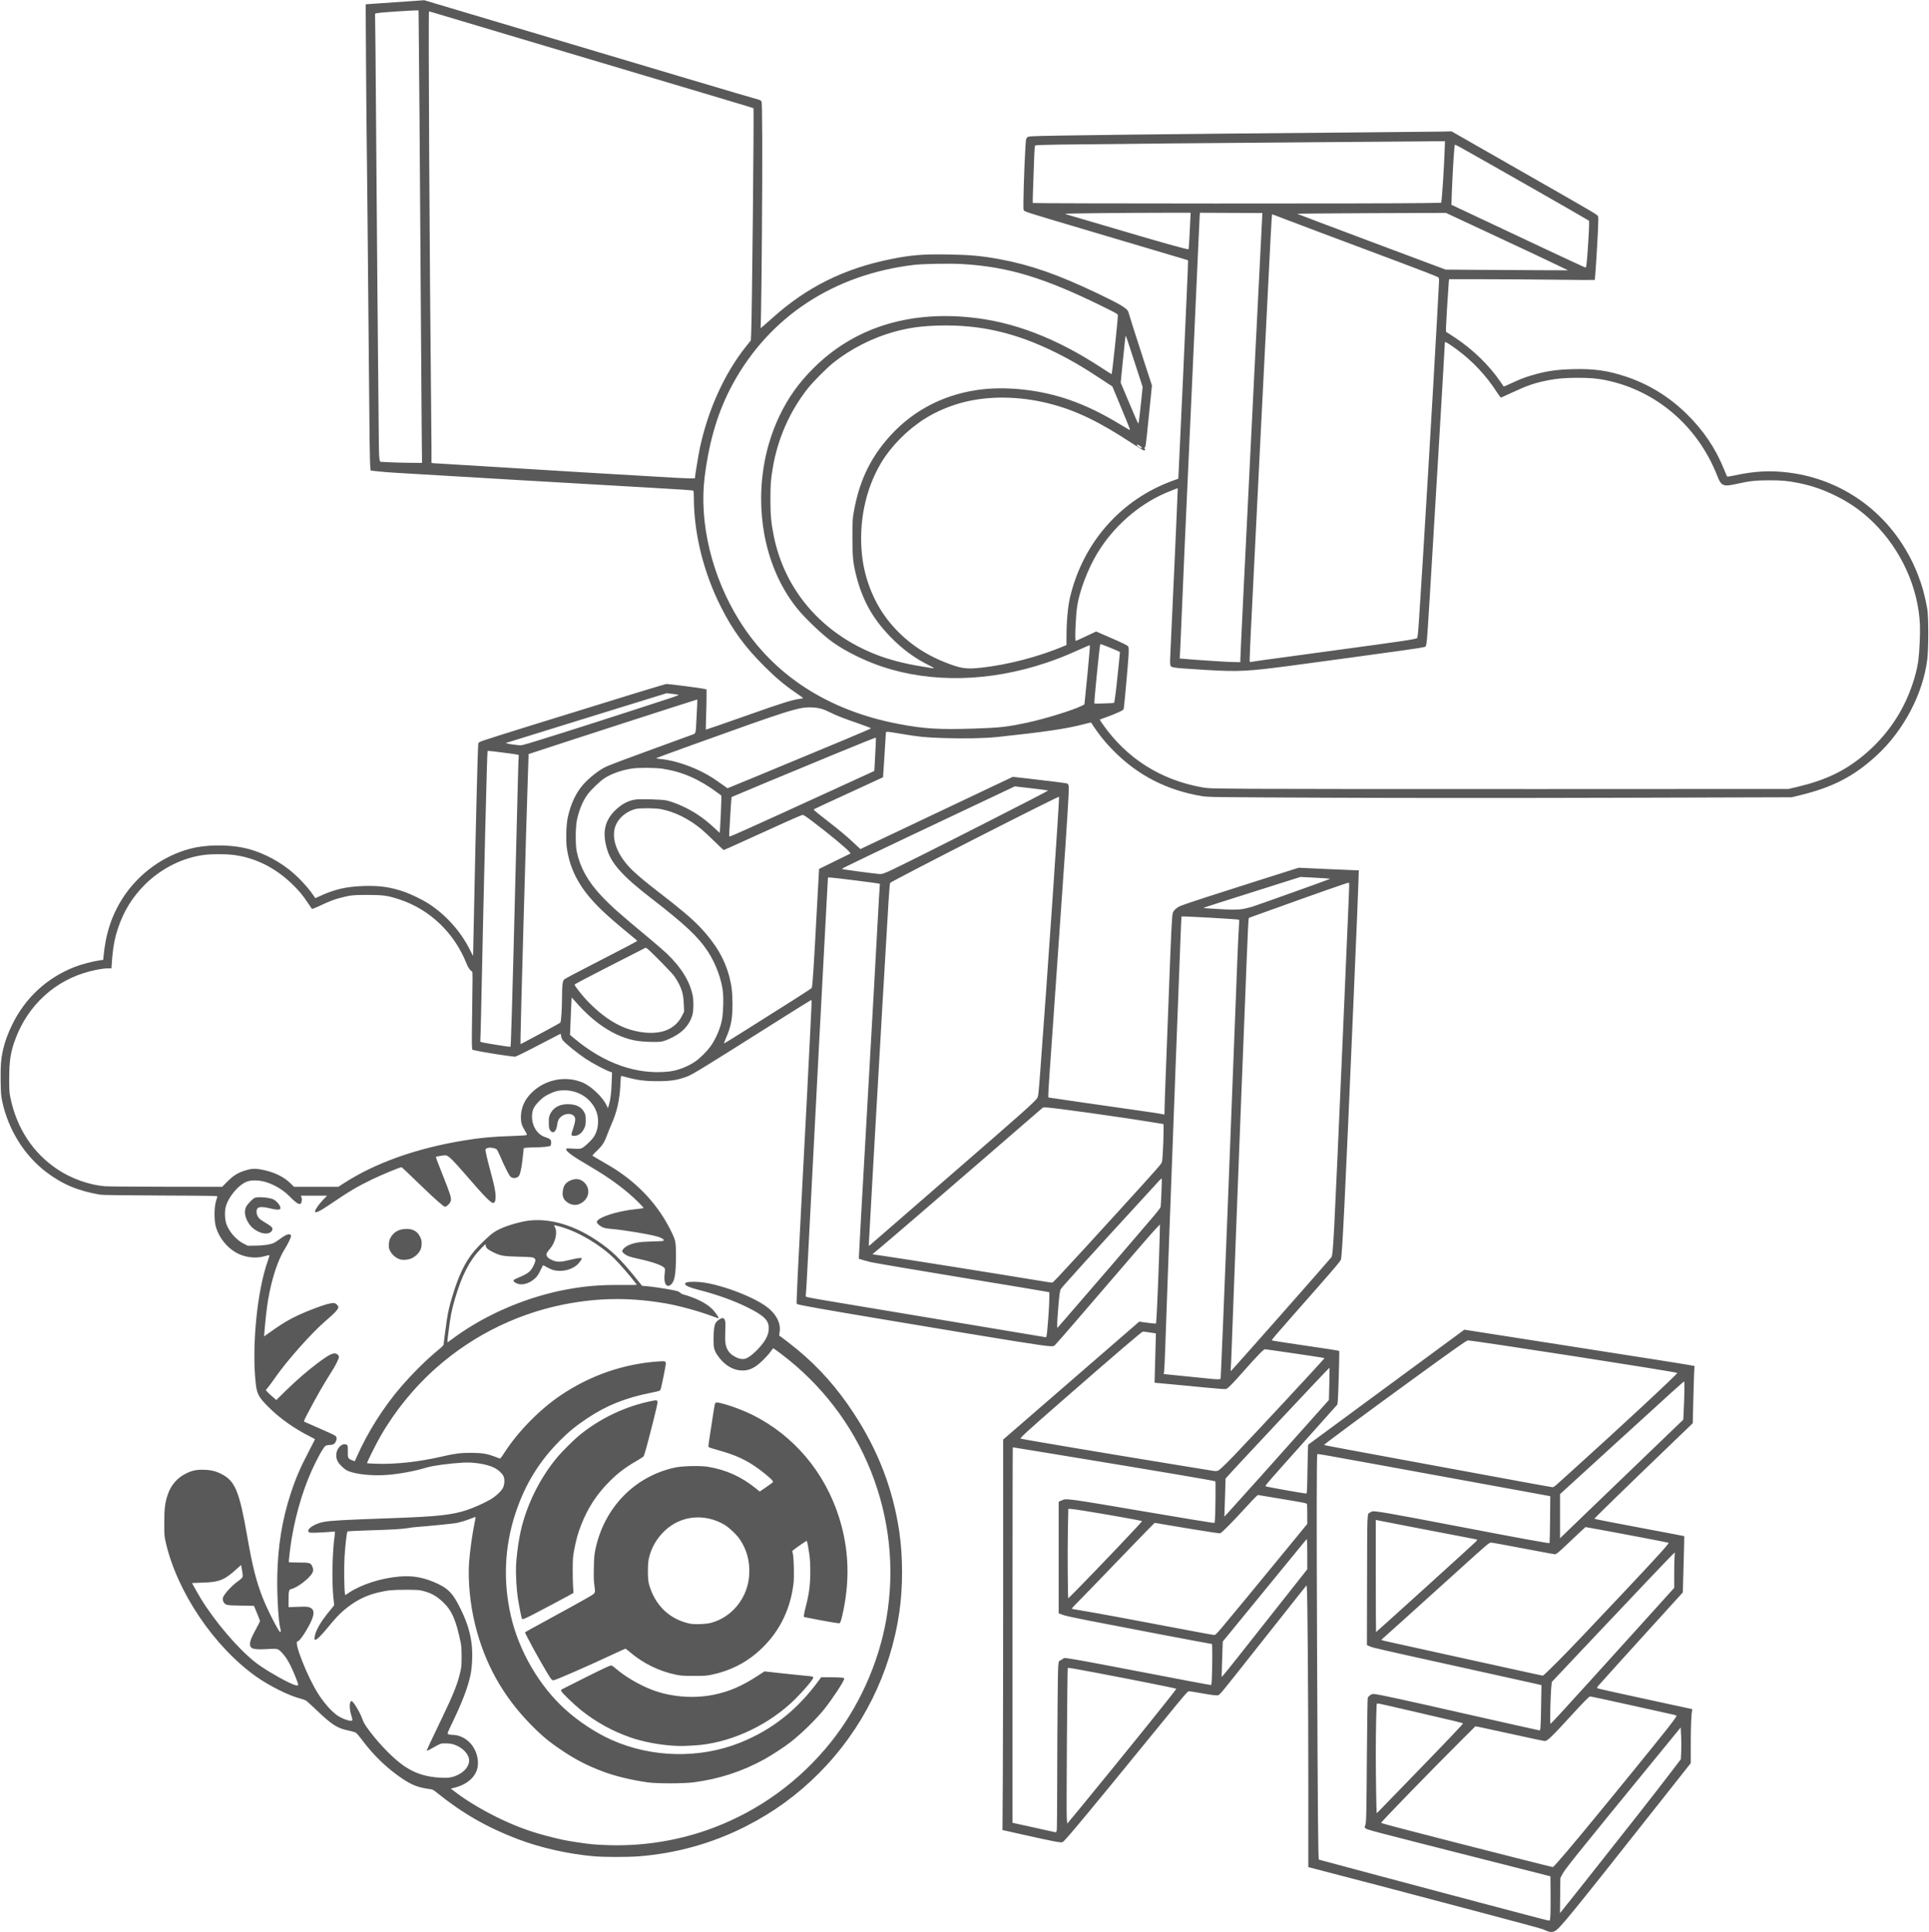 <?xml version="1.0" encoding="UTF-8" standalone="no"?>
<!-- Created with Inkscape (http://www.inkscape.org/) -->

<svg
   xmlns:dc="http://purl.org/dc/elements/1.1/"
   xmlns:cc="http://creativecommons.org/ns#"
   xmlns:rdf="http://www.w3.org/1999/02/22-rdf-syntax-ns#"
   xmlns:svg="http://www.w3.org/2000/svg"
   xmlns="http://www.w3.org/2000/svg"
   xmlns:sodipodi="http://sodipodi.sourceforge.net/DTD/sodipodi-0.dtd"
   xmlns:inkscape="http://www.inkscape.org/namespaces/inkscape"
   version="1.1"
   id="svg976"
   width="1189.44"
   height="1191.36"
   viewBox="0 0 1189.44 1191.36"
   sodipodi:docname="ict.svg"
   inkscape:version="0.92.4 (5da689c313, 2019-01-14)">
  <defs
     id="defs980" />
  <sodipodi:namedview
     pagecolor="#ffffff"
     bordercolor="#666666"
     borderopacity="1"
     objecttolerance="10"
     gridtolerance="10"
     guidetolerance="10"
     inkscape:pageopacity="0"
     inkscape:pageshadow="2"
     inkscape:window-width="1920"
     inkscape:window-height="1016"
     id="namedview978"
     showgrid="false"
     inkscape:zoom="0.39618588"
     inkscape:cx="197.26294"
     inkscape:cy="600.13526"
     inkscape:window-x="0"
     inkscape:window-y="27"
     inkscape:window-maximized="1"
     inkscape:current-layer="svg976" />
  <path
     style="fill:#595959;stroke-width:0.32;fill-opacity:1"
     d="m 952.96,1190.343 c -2.268,-1.057 -2.292,-1.064 -35.36,-9.859 -42.414,-11.281 -89.922,-23.774 -109.68,-28.841 l -1.2,-0.308 0.005,-51.268 c 0.005,-51.042 -0.495,-117.6 -0.908,-120.775 l -0.217,-1.667 -4.791,5.987 c -2.635,3.293 -13.491,17.003 -24.123,30.467 -23.602,29.887 -24.495,30.98 -25.529,31.239 -1.145,0.287 -3.832,-0.036 -10.966,-1.321 -3.415,-0.615 -6.599,-1.118 -7.076,-1.118 -0.758,0 -2.636,2.167 -14.905,17.2 -33.223,40.705 -38.831,47.549 -47.771,58.301 -11.296,13.585 -14.274,17.005 -15.286,17.552 -0.9,0.487 -5.44,-0.378 -25.063,-4.776 l -11.949,-2.678 0.21,-32.8 c 0.115,-18.04 0.21,-72.217 0.21,-120.393 l 1.6e-4,-87.593 41.949,-36.36 41.949,-36.36 3.571,0.497 c 1.964,0.273 4.291,0.54 5.171,0.592 l 1.6,0.096 0.216,-2.24 c 0.372,-3.862 1.74,-37.958 2.036,-50.72 l 0.189,-8.16 -2.415,2.498 c -2.234,2.311 -10.33,11.674 -47.644,55.102 -7.712,8.976 -14.377,16.603 -14.81,16.948 -0.609,0.486 -1.204,0.612 -2.62,0.555 -4.524,-0.181 -23.489,-3.215 -96.552,-15.446 -47.339,-7.925 -59.308,-10.06 -59.939,-10.691 -0.274,-0.274 0.738,-21.797 3.305,-70.247 2.703,-51.017 4.018,-76.5 4.938,-95.68 0.35,-7.304 0.729,-15.116 0.842,-17.36 0.138,-2.746 0.097,-4.08 -0.128,-4.08 -0.183,0 -10.387,6.357 -22.676,14.127 -42.873,27.109 -50.492,31.789 -53.761,33.024 -6.026,2.277 -10.239,2.933 -18.661,2.907 -8.38,-0.026 -12.756,-0.672 -21.632,-3.197 -0.655,-0.186 -0.678,-0.067 -0.898,4.554 -0.49,10.314 -2.05,17.305 -5.7,25.545 -0.702,1.584 -1.838,4.386 -2.524,6.227 -1.929,5.171 -2.973,6.691 -7.584,11.03 -0.922,0.867 -1.564,1.688 -1.428,1.823 0.136,0.135 2.839,1.734 6.007,3.553 6.731,3.864 9.44,5.59 13.6,8.663 12.863,9.503 22.833,21.527 29.404,35.459 2.316,4.911 2.439,5.655 2.421,14.687 -0.021,10.7 -0.833,15.227 -3.067,17.107 -2.81,2.364 -4.688,-0.939 -3.866,-6.799 0.202,-1.438 0.224,-2.699 0.054,-3.145 -0.629,-1.654 -7.125,-4.022 -16.561,-6.036 -2.164,-0.462 -4.704,-1.134 -5.644,-1.494 -2.058,-0.788 -4.021,-2.332 -4.021,-3.165 0,-1.015 1.797,-2.725 3.814,-3.63 3.547,-1.592 6.921,-2.153 13.946,-2.317 3.52,-0.083 6.724,-0.218 7.12,-0.301 1.826,-0.384 0.073,-1.816 -3.45,-2.818 -5.11,-1.454 -20.992,-4.068 -28.386,-4.673 -2.427,-0.199 -4.091,-0.513 -5.12,-0.967 -1.729,-0.764 -3.605,-2.431 -3.605,-3.204 0,-2.782 12.655,-6.923 24.564,-8.038 2.33,-0.218 4.236,-0.519 4.236,-0.669 0,-0.546 -5.699,-6.175 -9.377,-9.26 -7.018,-5.889 -14.587,-11.123 -24.223,-16.751 -10.014,-5.849 -14.08,-8.781 -14.08,-10.152 0,-0.644 0.099,-0.654 4.3,-0.436 4.031,0.209 4.387,0.179 5.68,-0.477 0.759,-0.385 2.636,-1.953 4.171,-3.484 2.179,-2.174 3.04,-3.309 3.927,-5.177 1.839,-3.873 2.115,-9.216 0.685,-13.27 -2.878,-8.157 -10.795,-13.562 -19.867,-13.562 -3.699,0 -5.96,0.572 -9.776,2.472 -2.432,1.211 -3.558,2.027 -5.63,4.081 -3.281,3.253 -4.343,5.303 -4.538,8.763 -0.372,6.592 3.253,12.287 8.768,13.772 0.724,0.195 1.695,0.652 2.158,1.017 0.7,0.551 0.842,0.92 0.842,2.2 0,0.948 -0.177,1.684 -0.461,1.92 -0.564,0.468 -5.346,0.956 -9.492,0.967 -1.69,0.005 -3.943,0.1 -5.007,0.211 l -1.934,0.202 -0.208,2.118 c -0.798,8.14 -1.636,12.937 -2.58,14.761 -0.924,1.786 -3.953,2.185 -5.446,0.716 -0.942,-0.927 -3.886,-6.796 -6.379,-12.72 -0.815,-1.936 -1.768,-3.763 -2.118,-4.059 -0.985,-0.835 -3.845,-1.324 -5.361,-0.915 -0.698,0.188 -1.347,0.545 -1.442,0.793 -0.258,0.672 0.75,5.231 2.94,13.302 2.488,9.169 3.247,12.9 3.247,15.964 0,2.64 -0.506,3.876 -1.586,3.876 -1.423,0 -5.572,-4.264 -16.658,-17.12 -7.691,-8.919 -10.668,-11.872 -12.273,-12.173 -0.619,-0.116 -2.18,0.017 -3.566,0.303 -1.356,0.28 -2.537,0.51 -2.626,0.51 -0.356,0 0.457,2.226 4.584,12.555 4.18,10.461 4.938,12.953 4.486,14.754 -0.265,1.055 -1.648,2.676 -2.786,3.264 -0.881,0.456 -0.963,0.426 -2.762,-1.024 -2.995,-2.413 -7.378,-6.471 -16.188,-14.989 -4.551,-4.4 -8.402,-8.046 -8.558,-8.103 -0.55,-0.199 -12.06,4.543 -18.069,7.444 -9.416,4.546 -14.095,7.325 -26.399,15.679 -6.32,4.291 -8.96,5.49 -8.96,4.07 0,-0.974 2.372,-4.34 4.988,-7.078 l 2.457,-2.572 h -8.064 -8.064 l 0.207,0.72 c 0.114,0.396 0.275,0.965 0.358,1.264 0.083,0.299 -0.006,1.127 -0.198,1.84 -0.305,1.132 -0.465,1.296 -1.267,1.296 -1.049,0 -3.159,-1.628 -6.401,-4.941 -3.877,-3.959 -9.897,-7.423 -15.376,-8.845 -3.722,-0.966 -8.085,-0.963 -10.634,0.008 -5.242,1.997 -11.556,9.575 -13.079,15.697 -0.728,2.925 -0.533,7.75 0.422,10.456 1.719,4.87 6.18,9.913 10.795,12.201 l 2.384,1.182 4.496,-0.027 c 5.068,-0.031 9.733,-0.734 11.795,-1.779 0.737,-0.374 2.443,-1.507 3.79,-2.518 3.877,-2.912 6.33,-3.552 6.601,-1.723 0.104,0.703 -1.88,4.925 -3.518,7.487 -4.518,7.063 -8.39,18.74 -10.654,32.133 -0.731,4.325 -1.674,12.622 -2.236,19.675 l -0.214,2.689 1.546,-1.108 c 9.262,-6.639 13.635,-9.287 20.567,-12.457 5.103,-2.333 13.347,-5.449 16.799,-6.35 3.593,-0.938 4.81,-0.882 5.964,0.273 0.514,0.514 0.935,1.17 0.935,1.456 0,1.426 -1.982,3.578 -8.223,8.928 -8.155,6.991 -23.298,24.022 -30.39,34.181 -1.682,2.409 -3.747,5.234 -4.588,6.278 l -1.53,1.898 0.685,0.832 c 0.377,0.458 1.831,1.834 3.231,3.057 l 2.546,2.225 6.101,-5.976 c 6.137,-6.011 12.958,-11.937 18.887,-16.407 8.197,-6.181 10.719,-7.309 12.757,-5.705 0.586,0.461 0.843,0.965 0.843,1.653 0,1.069 -2.141,5.31 -4.658,9.224 -4.46,6.938 -9.41,15.577 -14.506,25.32 -2.381,4.552 -2.572,5.049 -2.051,5.326 0.316,0.168 4.461,1.991 9.212,4.052 4.75,2.061 9.034,4.03 9.519,4.376 1.197,0.853 1.413,1.938 0.7,3.521 -0.784,1.739 -1.727,2.292 -3.999,2.346 -1.355,0.032 -2.074,0.217 -2.577,0.662 -1.193,1.056 -3.092,4.239 -6.018,10.086 -6.687,13.364 -11.78,29.58 -14.717,46.856 -0.819,4.82 -1.947,14.292 -1.741,14.625 0.085,0.137 2.717,0.25 5.848,0.25 6.571,0 7.479,0.205 8.315,1.875 0.996,1.989 1.067,2.828 0.373,4.395 -1.388,3.139 -9.312,9.265 -12.976,10.034 -1.511,0.317 -1.753,1.21 -1.759,6.494 l -0.005,4.718 5.743,-0.208 c 5.023,-0.182 5.927,-0.138 7.207,0.351 3.146,1.201 3.254,4.143 0.364,9.887 -2.898,5.76 -6.637,11.093 -7.776,11.093 -2.575,0 6.176,22.121 12.849,32.48 4.023,6.246 8.927,11.582 12.738,13.86 2.154,1.288 5.78,2.604 7.196,2.613 1.292,0.01 1.309,-0.261 0.24,-3.833 -1.201,-4.013 -1.044,-8.32 0.304,-8.32 1.002,0 5.154,6.86 6.562,10.841 0.929,2.627 1.698,3.902 4.947,8.199 6.284,8.31 15.131,17.17 21.146,21.177 6.736,4.487 13.426,6.585 22.451,7.041 4.63,0.234 6.965,-0.144 10.252,-1.659 4.276,-1.971 7.127,-5.524 7.134,-8.892 0.008,-3.869 -3.925,-8.087 -9.192,-9.861 -1.623,-0.546 -2.927,-0.734 -5.205,-0.748 -3.356,-0.021 -2.381,-0.389 -9.699,3.661 -1.022,0.566 -1.931,0.957 -2.018,0.87 -0.182,-0.182 2.562,-6.091 9.395,-20.23 7.033,-14.552 9.667,-21.209 11.33,-28.643 0.644,-2.877 0.75,-4.205 0.74,-9.277 -0.008,-4.237 -0.162,-6.648 -0.542,-8.48 -2.934,-14.141 -5.451,-19.884 -11.015,-25.128 -3.905,-3.68 -7.253,-5.541 -12.241,-6.803 -2.45,-0.62 -3.609,-0.697 -10.591,-0.702 -8.236,-0.006 -11.036,0.26 -16.8,1.602 -8.074,1.879 -14.792,5.356 -21.585,11.173 -2.705,2.316 -5.376,5.177 -9.132,9.779 -4.553,5.578 -7.325,8.32 -8.412,8.32 -0.831,0 -0.264,-3.261 1.05,-6.033 2.094,-4.42 4.057,-7.252 9.991,-14.418 l 0.711,-0.859 -0.505,-4.945 c -1.019,-9.974 -0.634,-27.98 0.816,-38.225 0.149,-1.056 0.219,-2.011 0.154,-2.121 -0.065,-0.111 -0.732,-0.152 -1.482,-0.093 -7.852,0.624 -13.642,0.82 -14.271,0.483 -2.753,-1.473 2.878,-5.532 9.112,-6.569 4.977,-0.827 11.782,-1.196 41.873,-2.268 27.987,-0.997 36.799,-1.945 45.921,-4.94 4.477,-1.47 11.25,-4.503 14.841,-6.646 3.225,-1.924 6.545,-5.009 7.554,-7.019 1.018,-2.028 1.239,-5.055 0.509,-6.968 -0.698,-1.829 -3.306,-4.268 -5.944,-5.562 -4.422,-2.168 -12.53,-3.494 -19.013,-3.111 -9.027,0.535 -18.616,1.837 -22.804,3.098 -7.245,2.181 -15.917,3.805 -23.783,4.455 -9.452,0.781 -20.2,-0.353 -24.894,-2.625 -2.025,-0.98 -5.012,-3.881 -5.965,-5.792 -1.139,-2.286 -1.134,-4.929 0.013,-7.231 1.343,-2.695 4.058,-4.03 5.723,-2.812 0.531,0.388 0.592,0.841 0.533,3.954 -0.078,4.119 0.129,4.543 2.694,5.51 l 1.624,0.612 1.227,-2.777 c 6.712,-15.192 16.617,-30.841 27.387,-43.263 7.435,-8.576 15.692,-16.731 23.064,-22.777 2.171,-1.781 3.088,-2.739 3.095,-3.234 0.011,-0.742 0.986,-8.22 1.844,-14.143 0.818,-5.645 1.628,-9.211 3.526,-15.52 3.874,-12.88 7.884,-21.196 13.406,-27.803 2.988,-3.576 9.03,-9.401 11.801,-11.378 3.606,-2.573 9.805,-4.944 17.642,-6.747 13.918,-3.202 30.271,0.84 46.08,11.389 9.261,6.18 14.618,11.341 24.432,23.539 l 3.632,4.514 2.608,0.213 c 3.558,0.29 10.704,1.342 15.728,2.314 3.518,0.681 4.308,0.945 5.12,1.709 0.528,0.497 1.464,1.009 2.08,1.138 2.085,0.436 7.452,2.431 10.053,3.738 3.464,1.741 5.952,3.465 7.962,5.519 1.532,1.565 4,5.171 3.709,5.419 -0.068,0.058 -1.852,-0.536 -3.964,-1.322 -8.619,-3.205 -20.417,-6.434 -28.8,-7.883 -19.963,-3.449 -38.142,-3.553 -57.44,-0.328 -31.077,5.193 -60.045,18.98 -83.73,39.847 -13.636,12.015 -25.627,26.709 -34.684,42.503 -2.79,4.865 -8.471,16.28 -8.225,16.526 0.079,0.079 2.649,0.232 5.711,0.339 11.674,0.409 26.322,-1.188 40.127,-4.374 8.314,-1.919 11.696,-2.361 18.08,-2.36 6.607,0 10.161,0.547 14.511,2.231 1.611,0.624 3.145,1.195 3.409,1.269 0.324,0.091 1.14,-0.902 2.513,-3.058 8.469,-13.3 22.067,-27.21 35.247,-36.055 18.2,-12.214 38.652,-19.266 60.198,-20.757 3.864,-0.267 4.443,-0.106 4.44,1.238 -0.003,1.407 -2.793,15.155 -3.282,16.167 -0.365,0.756 -0.805,0.903 -5.517,1.845 -16.147,3.225 -27.595,7.798 -39.68,15.85 -6.902,4.599 -11.267,8.158 -16.805,13.705 -12.806,12.825 -21.502,27.01 -27.363,44.638 -6.801,20.451 -7.796,42.033 -2.922,63.374 4.952,21.686 17.5,43.282 33.577,57.79 8.446,7.622 18.853,14.46 28.636,18.816 24.666,10.983 54.116,11.634 78.958,1.744 19.719,-7.85 35.273,-20.096 48.628,-38.285 l 1.576,-2.146 h 4.69 c 2.579,0 5.802,0.094 7.161,0.209 2.426,0.205 2.467,0.223 2.273,0.996 -0.5,1.992 -7.474,12.536 -12.15,18.369 -5.129,6.398 -13.724,14.825 -20.817,20.408 -3.561,2.803 -11.765,8.181 -16.16,10.594 -13.812,7.582 -27.918,12.18 -43.68,14.238 -6.18,0.807 -22.492,0.835 -28.16,0.047 -9.932,-1.379 -20.021,-3.811 -27.607,-6.652 -9.257,-3.468 -16.478,-7.127 -24.233,-12.278 -9.05,-6.012 -13.372,-9.577 -20.689,-17.064 -17.021,-17.419 -28.126,-37.421 -34.03,-61.295 -3.108,-12.567 -4.511,-27.195 -3.705,-38.611 0.439,-6.209 1.949,-17.15 3.218,-23.316 0.494,-2.4 0.853,-4.413 0.798,-4.472 -0.055,-0.059 -1.372,0.393 -2.926,1.006 -3.081,1.215 -6.329,2.207 -9.045,2.764 -1.629,0.334 -18.112,1.968 -24.501,2.429 -1.584,0.114 -3.888,0.406 -5.12,0.648 -2.976,0.585 -9.893,0.989 -24.8,1.448 -6.776,0.209 -12.447,0.494 -12.603,0.635 -0.434,0.392 -1.388,8.562 -1.821,15.59 -0.376,6.101 -0.242,19.864 0.218,22.533 l 0.205,1.185 1.801,-1.213 c 8.041,-5.418 20.116,-9.32 31.87,-10.299 7.291,-0.607 13.546,0.369 20.465,3.196 9.062,3.702 12.189,6.809 17.104,16.995 3.817,7.91 5.581,13.441 6.609,20.726 0.798,5.652 0.525,14.39 -0.618,19.798 -1.639,7.752 -4.945,16.43 -11.241,29.511 -2.978,6.186 -3.109,6.546 -2.543,6.96 0.328,0.24 1.354,0.437 2.28,0.437 8.855,0 16.082,7.845 16.109,17.486 0.02,7.144 -5.438,12.837 -14.517,15.143 l -2.207,0.56 3.217,2.436 c 6.481,4.908 15.04,10.092 24.392,14.774 10.317,5.165 20.267,8.969 30.56,11.682 8.968,2.364 11.822,2.973 19.42,4.146 8.167,1.261 11.801,1.585 20.42,1.825 21.712,0.604 43.77,-3.105 63.957,-10.754 28.366,-10.747 53.145,-28.788 72.187,-52.554 17.442,-21.77 29.646,-48.822 34.404,-76.264 5.33,-30.738 2.044,-62.041 -9.567,-91.145 -11.456,-28.715 -30.679,-53.742 -55.691,-72.503 -2.37,-1.778 -4.386,-3.223 -4.48,-3.212 -0.094,0.011 -0.891,1.027 -1.771,2.257 -0.88,1.231 -2.979,3.562 -4.664,5.18 -4.807,4.617 -8.099,6.274 -12.502,6.292 -5.896,0.025 -11.677,-3.559 -15.689,-9.726 -1.858,-2.856 -2.215,-4.424 -2.207,-9.694 0.008,-5.114 0.431,-8.43 1.256,-9.845 0.812,-1.393 3.117,-3.045 4.248,-3.045 0.797,0 1.033,0.195 1.455,1.2 0.425,1.013 0.468,2.076 0.279,6.823 -0.25,6.271 0.034,8.748 1.285,11.217 1.037,2.046 2.718,3.612 5.181,4.824 2.717,1.338 4.877,1.521 6.873,0.583 3.138,-1.475 8.758,-7.031 11.19,-11.063 1.63,-2.701 2.269,-4.751 2.292,-7.344 0.042,-4.887 -2.894,-7.773 -13.039,-12.819 -8.309,-4.133 -18.967,-7.977 -29.638,-10.689 -5.96,-1.515 -8.746,-2.691 -8.9,-3.759 -0.139,-0.965 1.496,-1.37 5.54,-1.369 4.017,1.3e-4 8.071,0.607 13.6,2.036 10.891,2.815 22.896,7.801 29.627,12.305 7.02,4.697 10.474,10.785 9.499,16.743 -0.183,1.118 -0.313,2.043 -0.289,2.057 0.875,0.495 8.443,6.322 11.243,8.656 13.561,11.304 24.366,23.479 34.526,38.903 15.201,23.077 24.465,47.122 28.333,73.536 2.256,15.406 2.256,34.194 0,49.6 -5.518,37.686 -22.755,72.238 -49.419,99.061 -13.423,13.503 -28.252,24.283 -45.28,32.916 -20.707,10.498 -42.974,16.713 -66.24,18.488 -6.525,0.498 -21.034,0.484 -27.04,-0.025 -15.931,-1.35 -33.325,-5.265 -47.52,-10.695 -18.903,-7.23 -33.846,-15.823 -49.651,-28.553 -2.434,-1.961 -2.471,-1.977 -5.44,-2.38 -5.959,-0.809 -9.945,-2.358 -15.469,-6.011 -9.371,-6.197 -18.081,-14.522 -25.189,-24.075 -1.634,-2.196 -3.422,-4.251 -3.973,-4.567 -0.551,-0.316 -2.684,-0.923 -4.741,-1.349 -6.585,-1.365 -10.128,-3.648 -19.273,-12.418 -3.022,-2.898 -5.994,-5.578 -6.604,-5.955 -0.61,-0.377 -2.241,-0.971 -3.625,-1.321 -6.936,-1.753 -18.971,-7.749 -27.053,-13.477 -26.142,-18.531 -48.934,-52.397 -55.857,-82.999 -0.821,-3.628 -0.868,-4.282 -0.863,-11.84 0.007,-8.944 0.393,-12.089 2.139,-17.402 1.904,-5.796 5.84,-10.347 11.265,-13.025 3.908,-1.929 6.67,-2.475 11.532,-2.281 4.442,0.178 7.524,1.024 11.206,3.076 7.684,4.282 10.293,10.894 15.029,38.084 3.2,18.374 5.503,27.517 9.496,37.704 2.899,7.397 9.955,21.203 10.836,21.203 0.403,0 0.399,-1.143 -0.009,-2.562 -1.105,-3.845 -2.059,-20.733 -1.816,-32.158 0.396,-18.586 2.998,-34.528 8.278,-50.72 3.031,-9.296 5.975,-16.113 11.497,-26.63 1.915,-3.646 3.481,-6.705 3.481,-6.796 0,-0.092 -1.188,-0.764 -2.64,-1.493 -10.09,-5.069 -18.88,-11.278 -25.997,-18.361 -5.898,-5.869 -7.134,-8.07 -7.822,-13.92 -2.692,-22.899 0.725,-57.947 7.466,-76.569 0.616,-1.702 1.017,-3.158 0.891,-3.236 -0.126,-0.078 -1.451,0.218 -2.943,0.657 -4.864,1.432 -10.689,0.961 -15.73,-1.271 -6.674,-2.956 -12.398,-9.759 -14.418,-17.137 -1.005,-3.67 -0.991,-11.308 0.028,-15.068 0.403,-1.488 0.862,-2.947 1.021,-3.244 0.269,-0.503 -2.04,-0.55 -34.983,-0.699 -23.54,-0.106 -35.963,-0.277 -37.351,-0.513 C 48.134,734.365 38.375,730.261 28.383,722.644 14.993,712.435 5.118,696.567 1.405,679.294 c -0.745,-3.466 -0.864,-4.868 -1,-11.774 -0.092,-4.698 -0.004,-9.609 0.221,-12.254 0.653,-7.675 2.83,-15.078 6.888,-23.426 8.016,-16.488 21.432,-28.903 38.403,-35.539 4.091,-1.6 11.002,-3.45 15.103,-4.044 l 2.621,-0.38 0.195,-2.099 c 1.33,-14.298 5.164,-25.782 12.193,-36.521 9.537,-14.572 24.614,-25.517 41.192,-29.901 9.314,-2.463 22.389,-2.717 32.717,-0.635 9.335,1.882 19.617,6.743 27.981,13.23 5.327,4.131 11.408,10.488 14.948,15.627 l 1.567,2.275 2.363,-1.094 c 9.546,-4.422 16.791,-6.101 27.682,-6.416 9.681,-0.28 16.202,0.643 24.431,3.46 4.572,1.565 11.707,5.026 15.569,7.553 10.612,6.945 19.523,16.91 25.21,28.193 l 1.99,3.948 0.075,-2.348 c 0.041,-1.292 0.295,-13.148 0.564,-26.348 1.148,-56.363 2.257,-99.903 2.597,-101.945 0.187,-1.125 0.248,-1.166 3.437,-2.316 1.786,-0.644 14.335,-4.612 27.887,-8.818 64.051,-19.878 83.921,-25.96 84.804,-25.959 1.58,0 20.98,2.511 22.876,2.959 l 1.76,0.416 v 4.152 c 0,2.284 -0.129,7.86 -0.286,12.392 -0.157,4.532 -0.208,8.24 -0.112,8.24 0.265,0 13.353,-4.543 27.92,-9.691 19.329,-6.831 25.596,-8.762 30.372,-9.359 0.979,-0.122 1.711,-0.334 1.627,-0.471 -0.084,-0.137 -2.063,-1.551 -4.396,-3.143 -6.902,-4.708 -12.482,-9.389 -19.314,-16.203 -12.251,-12.218 -19.725,-22.439 -27.035,-36.973 -10.685,-21.245 -16.596,-45.177 -16.611,-67.261 0,-2.234 -0.134,-4.142 -0.295,-4.241 -0.479,-0.296 -6.989,-0.74 -30.748,-2.095 -33.922,-1.936 -36.735,-2.098 -74.72,-4.325 -33.892,-1.986 -48.009,-2.824 -64.8,-3.844 -4.312,-0.262 -10.432,-0.623 -13.6,-0.803 -3.168,-0.18 -7.865,-0.557 -10.439,-0.838 l -4.679,-0.511 -0.2,-1.91 c -0.365,-3.485 -0.545,-17.676 -1.181,-93.371 -0.347,-41.272 -0.774,-85.408 -0.949,-98.08 -0.175,-12.672 -0.413,-39.04 -0.529,-58.595 l -0.211,-35.555 2.852,-0.208 c 1.569,-0.114 8.108,-0.571 14.532,-1.014 6.424,-0.444 13.264,-0.92 15.2,-1.058 l 3.52,-0.251 7.2,2.152 c 11.892,3.555 113.608,33.874 149.12,44.449 32.3,9.619 47.087,13.982 49.835,14.703 0.806,0.212 1.519,0.643 1.76,1.065 0.315,0.55 0.429,6.019 0.51,24.389 0.107,24.155 -0.418,95.3 -0.798,108.313 l -0.21,7.193 1.722,-1.433 c 0.947,-0.788 3.383,-2.93 5.412,-4.759 21.29,-19.188 44.388,-30.662 73.45,-36.483 12.219,-2.448 19.262,-3.026 34.24,-2.811 14.117,0.202 21.487,0.871 32.8,2.974 18.797,3.496 35.583,9.354 59.68,20.828 14.824,7.058 18.949,9.559 19.49,11.812 0.328,1.37 4.995,16.015 10.05,31.541 l 4.446,13.655 -1.95,19.242 c -1.831,18.073 -1.986,19.233 -2.542,19.087 -0.559,-0.146 -0.562,-0.121 -0.052,0.443 0.611,0.675 0.401,1.278 -0.445,1.278 -0.311,0 -3.433,-1.889 -6.939,-4.198 -20.874,-13.751 -35.254,-20.646 -51.667,-24.775 -17.966,-4.52 -36.566,-4.802 -52.431,-0.797 -8.498,2.146 -17.238,5.877 -24.286,10.368 -10.707,6.823 -20.647,16.917 -26.739,27.155 -9.671,16.251 -13.889,36.745 -11.711,56.888 1.677,15.504 7.958,30.55 17.499,41.92 8.997,10.722 19.995,18.613 33.393,23.961 10.083,4.025 13.173,4.481 23.004,3.396 16.289,-1.798 35.548,-6.868 50.96,-13.416 l 1.2,-0.51 0.003,-4.556 c 0.006,-9.915 0.838,-19.227 2.243,-25.097 8.076,-33.758 31.492,-60.213 63.514,-71.758 l 3.2,-1.154 0.09,-1.593 c 0.444,-7.824 5.573,-120.966 5.721,-126.233 l 0.194,-6.88 -6.843,-2.048 c -9.089,-2.72 -23.047,-6.865 -57.723,-17.144 -36.709,-10.882 -36.575,-10.838 -36.848,-11.925 -0.38,-1.513 0.352,-26.193 1.165,-39.283 0.355,-5.716 0.37,-5.74 3.91,-6.041 5.674,-0.484 88.706,-1.462 206.172,-2.429 21.472,-0.177 42.104,-0.387 45.849,-0.466 l 6.809,-0.145 41.351,23.62 c 47.867,27.342 48.496,27.711 48.95,28.707 0.242,0.531 0.227,3.179 -0.053,9.151 -0.509,10.897 -1.745,29.909 -1.957,30.121 -0.091,0.091 -10.674,0.034 -23.517,-0.126 -12.844,-0.16 -33.016,-0.295 -44.828,-0.301 l -21.475,-0.01 -0.175,1.52 c -0.096,0.836 -0.58,8.133 -1.075,16.216 -0.716,11.683 -0.818,14.724 -0.496,14.831 0.223,0.074 2.739,1.688 5.591,3.585 10.97,7.299 21.116,17.195 27.895,27.207 1.013,1.496 1.884,2.766 1.936,2.823 0.052,0.057 2.016,-0.787 4.365,-1.874 5.59,-2.588 8.197,-3.611 12.534,-4.919 8.729,-2.632 15.322,-3.645 25.496,-3.917 13.12,-0.351 21.676,0.832 32.823,4.537 14.173,4.711 26.653,12.361 37.533,23.007 10.458,10.233 17.951,21.378 23.251,34.584 0.848,2.112 1.639,3.955 1.759,4.096 0.12,0.141 2.219,-0.18 4.666,-0.713 12.136,-2.642 21.845,-3.162 33.065,-1.773 36.216,4.484 66.115,27.982 79.79,62.71 2.682,6.811 4.502,13.393 5.884,21.28 0.834,4.759 0.842,24.51 0.012,31.235 -2.622,21.265 -14.607,43.994 -31.264,59.294 -13.997,12.856 -26.955,19.567 -47.36,24.53 l -4.96,1.206 -105.28,0.295 c -67.636,0.189 -131.939,0.181 -179.84,-0.024 -71.993,-0.308 -74.692,-0.341 -78.4,-0.953 -21.453,-3.541 -39.272,-12.598 -54.248,-27.575 -5.534,-5.534 -9.907,-11.013 -14.26,-17.868 -0.035,-0.055 -1.986,0.409 -4.337,1.03 -10.668,2.818 -23.335,4.701 -53.074,7.888 -8.086,0.867 -21.117,1.118 -34.24,0.661 -11.05,-0.385 -13.985,-0.683 -25.528,-2.594 -9.619,-1.592 -9.35,-1.585 -9.36,-0.246 -0.004,0.572 -0.139,2.768 -0.3,4.88 -0.161,2.112 -0.531,7.944 -0.823,12.96 -0.292,5.016 -0.565,9.156 -0.606,9.2 -0.042,0.044 -7.408,3.445 -16.37,7.558 -17.815,8.177 -26.145,12.044 -26.339,12.228 -0.27,0.255 0.903,1.254 7.544,6.424 8.636,6.722 12.349,9.822 17.291,14.431 l 3.91,3.647 46.978,-22.272 46.978,-22.272 10.072,1.134 c 10.932,1.231 22.077,2.631 23.204,2.914 1.301,0.327 1.431,1.258 1.097,7.882 -0.635,12.598 -2.165,35.307 -7.185,106.647 -4.857,69.015 -5.284,75.275 -5.284,77.422 v 1.694 l 1.2,0.2 c 2.457,0.41 39.164,5.706 53.631,7.737 8.245,1.158 15.346,2.24 15.781,2.406 0.435,0.165 0.853,0.3 0.929,0.3 0.076,0 0.139,-1.404 0.139,-3.12 1.6e-4,-1.716 0.286,-10.32 0.636,-19.12 0.35,-8.8 1.14,-29.464 1.757,-45.92 1.731,-46.185 2.117,-54.209 2.705,-56.233 0.487,-1.675 2.562,-3.493 5.141,-4.507 3.695,-1.451 20.427,-6.903 47.68,-15.534 l 24.8,-7.854 16.64,0.779 c 9.152,0.428 17.491,0.781 18.531,0.784 l 1.891,0.006 -0.215,6.96 c -0.238,7.719 -0.68,18.358 -3.256,78.48 -4.889,114.119 -6.708,151.447 -7.531,154.6 -0.226,0.866 -3.689,5.007 -13.646,16.32 -30.773,34.964 -29.381,33.334 -28.711,33.608 0.339,0.139 8.105,1.343 17.257,2.677 17.356,2.529 23.822,3.55 24.072,3.8 0.081,0.081 -0.076,7.449 -0.35,16.373 -0.394,12.836 -0.591,16.333 -0.942,16.744 -0.245,0.285 -9.07,10.169 -19.612,21.963 -23.37,26.146 -24.94,27.955 -24.575,28.301 0.364,0.345 23.603,4.495 25.173,4.495 0.399,0 0.5,-2.169 0.698,-14.96 0.127,-8.228 0.327,-15.052 0.444,-15.164 0.117,-0.112 20.228,-14.93 44.692,-32.929 24.464,-17.999 46.074,-33.907 48.023,-35.352 l 3.543,-2.626 58.857,9.199 c 62.523,9.772 75.724,11.858 80.245,12.677 l 2.828,0.512 -0.186,3.242 c -0.102,1.783 -0.344,9.722 -0.537,17.642 l -0.351,14.4 -1.816,1.76 c -0.999,0.968 -7.502,7.223 -14.451,13.899 -24.846,23.87 -44.555,43.088 -44.374,43.269 0.192,0.192 13.272,2.738 34.078,6.633 11.671,2.185 21.262,4.023 21.314,4.086 0.052,0.062 -0.124,7.889 -0.391,17.393 l -0.485,17.28 -1.309,1.456 c -0.72,0.801 -7,7.713 -13.956,15.36 -15.983,17.573 -35.804,39.498 -36.959,40.884 -0.508,0.609 -0.762,1.176 -0.599,1.333 0.301,0.29 10.487,2.564 40.37,9.013 l 18.325,3.955 -0.161,0.8 c -0.499,2.474 -0.809,10.441 -0.809,20.769 v 11.716 l -19.72,24.957 c -56.039,70.922 -61.189,77.229 -64.252,78.682 -1.577,0.748 -3.27,0.598 -5.629,-0.502 z m 3.028,-9.303 c 0.115,-1.804 0.165,-7.951 0.111,-13.66 l -0.099,-10.38 -3.36,-0.855 c -1.848,-0.47 -15.96,-4.054 -31.36,-7.964 -79.695,-20.235 -78.601,-19.947 -79.434,-20.89 -0.509,-0.577 -0.513,-0.706 -0.054,-1.594 0.684,-1.323 0.776,-5.214 1.061,-44.898 0.136,-18.871 0.366,-33.582 0.533,-33.977 0.162,-0.383 0.856,-1.078 1.542,-1.543 1.097,-0.744 1.446,-0.821 2.88,-0.632 3.979,0.523 18.447,3.673 53.791,11.711 11.616,2.642 26.952,6.091 34.08,7.665 7.128,1.574 13.198,2.916 13.488,2.981 0.757,0.171 0.854,-1.198 1.101,-15.528 l 0.213,-12.364 -2.86,-0.671 c -1.573,-0.369 -14.011,-3.127 -27.641,-6.128 -48.479,-10.675 -65.837,-14.551 -72.621,-16.218 -1.144,-0.281 -2.625,-0.783 -3.292,-1.116 l -1.212,-0.605 0.092,-39.908 c 0.098,-42.584 0.035,-40.99 1.631,-41.682 0.385,-0.167 0.944,-0.478 1.243,-0.692 1.021,-0.731 9.135,0.661 53.538,9.184 38.597,7.408 55.803,10.546 56.115,10.235 0.091,-0.091 0.229,-6.627 0.307,-14.524 l 0.141,-14.358 -0.921,-0.186 c -0.507,-0.102 -6.825,-1.267 -14.041,-2.588 -57.168,-10.464 -73.357,-13.422 -92,-16.811 -36.622,-6.657 -36.376,-6.615 -36.682,-6.309 -0.454,0.454 -0.503,39.4 -0.154,122.305 0.434,103.233 0.649,127.541 1.129,127.683 2.329,0.687 68.569,18.369 98.747,26.359 38.334,10.149 42.341,11.192 43.089,11.216 0.649,0.021 0.701,-0.169 0.899,-3.258 z m 21.374,-20.72 c 27.021,-34.08 43.3,-54.832 53.39,-68.062 l 5.66,-7.422 0.235,-4.699 c 0.129,-2.584 0.109,-6.995 -0.046,-9.802 l -0.281,-5.103 -11.2,13.691 c -56.727,69.345 -60.36,73.877 -62.152,77.522 l -0.848,1.726 -0.115,10.754 -0.115,10.754 0.822,-0.96 c 0.452,-0.528 7.044,-8.808 14.65,-18.4 z m -17.301,-11.6 c 5.81,-6.446 20.4,-24.041 46.366,-55.92 21.927,-26.919 27.788,-34.405 27.298,-34.865 -0.157,-0.147 -1.005,-0.421 -1.885,-0.609 -0.88,-0.188 -7.432,-1.647 -14.56,-3.243 -18.474,-4.135 -36.284,-8.004 -36.843,-8.004 -0.564,0 -4.543,4.046 -11.802,12 -11.447,12.544 -14.522,15.52 -16.034,15.52 -0.538,0 -9.065,-1.793 -18.949,-3.984 -9.884,-2.191 -19.309,-4.236 -20.945,-4.545 l -2.973,-0.561 -8.336,8.305 c -18.803,18.732 -50.086,50.923 -49.782,51.227 0.363,0.363 12.798,3.651 45.184,11.948 30.27,7.754 59.114,15.043 60.681,15.332 0.11,0.021 1.272,-1.151 2.58,-2.603 z m -308.428,-20.48 c 0.111,-0.924 0.218,-13.776 0.238,-28.56 0.02,-14.784 0.137,-37.464 0.259,-50.4 0.237,-24.992 0.238,-25.011 1.759,-25.471 0.369,-0.112 0.996,-0.5 1.393,-0.864 0.687,-0.628 0.86,-0.642 3.552,-0.284 4.066,0.541 18.881,3.277 42.766,7.898 26.268,5.082 44.289,8.48 44.97,8.48 0.466,0 0.553,-0.743 0.739,-6.292 0.28,-8.362 0.268,-18.988 -0.021,-18.988 -0.674,0 -59.477,-11.175 -75.128,-14.278 -13.015,-2.58 -15.547,-3.154 -17.68,-4.006 l -1.68,-0.671 v -34.381 -34.381 l 1.804,-0.826 c 2.975,-1.362 2.208,-1.466 54.516,7.427 20.152,3.426 37.36,6.267 38.24,6.312 l 1.6,0.082 0.213,-2.56 c 0.291,-3.498 0.477,-22.774 0.223,-23.03 -0.356,-0.358 -35.696,-6.347 -92.595,-15.691 -5.984,-0.983 -15.661,-2.573 -21.504,-3.533 -5.843,-0.96 -10.703,-1.746 -10.8,-1.746 -0.097,0 -0.176,52.097 -0.176,115.772 v 115.772 l 12.88,2.818 c 7.084,1.55 13.024,2.865 13.2,2.923 0.847,0.278 1.046,0.032 1.233,-1.525 z m 12.922,-11.52 c 30.513,-37.17 61.053,-75.059 60.746,-75.366 -0.296,-0.296 -24.964,-5.229 -48.981,-9.795 -13.521,-2.571 -17.676,-3.27 -17.927,-3.019 -0.297,0.297 -0.901,87.41 -0.638,91.971 0.126,2.183 0.274,3.969 0.329,3.969 0.055,0 2.967,-3.492 6.47,-7.76 z m 189.967,-4.313 c 3.013,-3.12 12.996,-13.416 22.184,-22.879 16.152,-16.635 25.375,-26.372 25.375,-26.787 0,-0.272 -5.597,-1.638 -24.48,-5.974 -8.8,-2.021 -18.791,-4.329 -22.202,-5.131 -4.445,-1.044 -6.266,-1.353 -6.429,-1.091 -0.291,0.471 -0.649,17.597 -0.649,31.054 0,12.894 0.371,36.48 0.573,36.48 0.082,0 2.615,-2.553 5.628,-5.673 z m 107.582,-55.768 c 8.932,-9.718 22.368,-24.524 47.284,-52.105 l 22.933,-25.386 v -7.925 c 0,-4.359 0.09,-9.279 0.2,-10.934 l 0.2,-3.009 -1.514,1.44 c -2.128,2.025 -25.835,26.976 -52.083,54.817 l -22.266,23.617 -0.195,1.823 c -0.663,6.188 -1.084,24.221 -0.561,24.009 0.145,-0.059 2.845,-2.915 6,-6.348 z m -778.234,-17.718 c 0.192,-0.5 -2.82,-8.031 -4.75,-11.88 -1.791,-3.571 -3.219,-5.726 -5.14,-7.757 -2.568,-2.715 -2.77,-2.776 -8.206,-2.452 -9.576,0.57 -11.664,0 -11.611,-3.152 0.031,-1.879 0.948,-4.145 3.754,-9.281 1.323,-2.421 2.405,-4.581 2.405,-4.8 -1.3e-4,-0.219 -0.838,-2.414 -1.862,-4.878 l -1.862,-4.48 -8.138,-0.16 c -7.064,-0.139 -8.278,-0.237 -9.203,-0.741 -1.291,-0.705 -2.108,-2.448 -1.833,-3.913 0.408,-2.175 5.444,-7.695 9.78,-10.719 1.184,-0.826 2.194,-1.799 2.362,-2.276 0.202,-0.574 0.104,-1.853 -0.315,-4.117 l -0.608,-3.284 -2.56,2.328 c -7.711,7.012 -10.889,8.285 -21.36,8.559 -3.476,0.091 -6.32,0.202 -6.32,0.248 0,0.17 4.132,7.458 5.435,9.588 8.69,14.197 22.629,30.546 33.312,39.07 4.381,3.495 13.776,9.18 20.933,12.665 3.824,1.863 5.468,2.269 5.789,1.434 z M 762.98,1022.24 c 3.889,-4.928 15.177,-19.218 25.085,-31.757 l 18.015,-22.797 v -9.283 c 0,-5.106 -0.108,-9.275 -0.24,-9.265 -0.132,0.01 -0.96,0.898 -1.84,1.973 -0.88,1.075 -12.494,15.266 -25.808,31.535 l -24.208,29.58 -0.185,4.527 c -0.102,2.49 -0.262,7.407 -0.356,10.927 l -0.172,6.4 1.32,-1.44 c 0.726,-0.792 4.501,-5.472 8.39,-10.4 z m 197.359,2.481 c 8.094,-8.153 18.679,-19.253 41.428,-43.442 21.163,-22.503 27.541,-29.55 27.112,-29.954 -0.199,-0.188 -37.968,-7.352 -48.142,-9.132 l -3.103,-0.543 -3.116,2.855 c -1.714,1.57 -5.371,5.025 -8.127,7.678 -2.756,2.653 -5.54,5.15 -6.187,5.549 l -1.175,0.726 -3.915,-0.662 c -2.153,-0.364 -10.755,-1.98 -19.115,-3.591 -8.36,-1.611 -15.788,-2.946 -16.506,-2.967 -1.292,-0.038 -1.521,0.156 -21.112,17.881 -26.921,24.358 -42.507,38.407 -44.706,40.301 -1.01,0.87 -1.836,1.673 -1.836,1.785 0,0.265 -2.652,-0.334 43.36,9.791 54.312,11.952 55.613,12.236 56.16,12.262 0.264,0.012 4.305,-3.83 8.979,-8.538 z m -206.984,-21.006 c 4.535,-5.352 22.317,-26.909 39.883,-48.349 l 12.842,-15.674 -0.004,-5.766 c -0.003,-3.171 -0.082,-6.056 -0.177,-6.409 -0.157,-0.585 -1.531,-0.869 -15.198,-3.142 l -15.025,-2.499 -0.937,0.742 c -0.515,0.408 -3.501,3.55 -6.634,6.982 -8.13,8.903 -14.833,15.67 -15.751,15.9 -0.443,0.111 -9.489,-1.262 -20.596,-3.127 l -19.806,-3.325 -5.984,6.076 c -3.291,3.342 -12.676,13.056 -20.856,21.586 -8.179,8.531 -17.066,17.708 -19.749,20.395 -4.273,4.279 -4.788,4.904 -4.16,5.047 0.394,0.089 2.949,0.529 5.677,0.976 8.532,1.399 32.163,5.759 57.12,10.538 13.2,2.528 24.358,4.573 24.794,4.545 0.6,-0.039 1.719,-1.142 4.561,-4.496 z M 878.644,979.235 c 16.497,-14.941 30.56,-27.752 31.25,-28.469 0.894,-0.929 1.124,-1.346 0.8,-1.448 -0.25,-0.079 -3.262,-0.667 -6.694,-1.306 -7.963,-1.484 -54.004,-10.382 -54.96,-10.621 l -0.72,-0.18 v 34.595 c 0,19.027 0.074,34.595 0.165,34.595 0.09,0 13.662,-12.224 30.16,-27.165 z m -214.425,0.845 c 14.319,-14.569 40.218,-41.829 39.974,-42.073 -0.558,-0.558 -40.303,-7.396 -43.82,-7.539 l -1.653,-0.067 -0.278,14.72 c -0.227,12.011 -0.035,40.48 0.273,40.48 0.044,0 2.521,-2.484 5.505,-5.52 z m 342.98,-75.118 30.72,-29.537 0.204,-4.032 c 0.509,-10.077 0.671,-19.631 0.331,-19.512 -0.625,0.217 -7.161,6.119 -42.055,37.979 l -34.48,31.482 v 13.608 13.608 l 7.28,-7.028 c 4.004,-3.866 21.104,-20.32 38,-36.566 z m -229.405,4.957 c 10.227,-11.439 23.78,-26.617 30.116,-33.729 l 11.521,-12.93 0.233,-9.893 c 0.128,-5.441 0.184,-9.94 0.124,-9.997 -0.175,-0.165 -58.503,62.004 -63.014,67.164 l -1.096,1.253 -0.216,7.707 c -0.119,4.239 -0.285,9.506 -0.37,11.706 l -0.154,3.999 2.13,-2.24 c 1.171,-1.232 10.497,-11.6 20.725,-23.039 z m 181.926,5.649 c 0.946,-0.854 4.815,-4.339 8.599,-7.746 29.255,-26.341 66.336,-60.782 65.909,-61.217 -0.667,-0.679 -125.437,-20.045 -129.141,-20.045 -0.784,0 -8.183,5.213 -33.087,23.312 -30.37,22.071 -55.854,40.941 -55.614,41.181 0.139,0.139 21.211,4.066 71.934,13.406 19.624,3.614 43.024,7.925 52,9.581 8.976,1.656 16.626,3.026 17.001,3.045 0.398,0.02 1.395,-0.61 2.4,-1.517 z M 753.373,905.04 c 1.336,-1.188 4.566,-4.392 7.178,-7.12 12.634,-13.198 52.011,-55.541 55.266,-59.429 l 0.862,-1.029 -0.739,-0.178 c -1.178,-0.283 -35.174,-5.284 -35.919,-5.284 -0.873,0 -4.382,3.587 -12.678,12.96 -7.742,8.747 -10.229,11.268 -11.418,11.571 -0.487,0.124 -5.493,-0.229 -11.125,-0.783 -5.632,-0.555 -15.338,-1.481 -21.568,-2.058 l -11.328,-1.05 0.206,-7.04 c 0.113,-3.872 0.301,-10.718 0.417,-15.214 l 0.211,-8.174 -3.654,-0.546 c -2.01,-0.3 -3.974,-0.546 -4.364,-0.546 -0.663,0 -15.901,13.045 -49.68,42.53 -21.441,18.716 -26.347,23.19 -25.71,23.452 0.966,0.397 48.832,8.467 93.39,15.744 10.208,1.667 20.288,3.315 22.4,3.662 5.8,0.953 5.461,1.013 8.253,-1.468 z m -0.733,-54.88 c 9e-5,-0.22 0.142,-2.992 0.316,-6.16 0.591,-10.799 6.59,-162.034 9.919,-250.08 0.356,-9.416 0.807,-19.252 1.002,-21.858 0.195,-2.606 0.275,-4.818 0.177,-4.915 -0.342,-0.342 -35.269,-2.31 -35.522,-2.001 -0.128,0.156 -0.682,14.211 -3.731,94.534 -2.651,69.84 -5.537,148.22 -6.239,169.44 -0.276,8.36 -0.617,15.863 -0.757,16.673 l -0.254,1.473 3.385,0.373 c 2.962,0.327 23.266,2.372 26.745,2.695 3.108,0.288 4.96,0.223 4.96,-0.174 z m 37.131,-39.329 c 16.802,-19.035 30.793,-34.983 31.09,-35.44 1.218,-1.871 1.351,-4.432 7.285,-140.031 1.579,-36.08 3.018,-69.488 3.198,-74.24 0.18,-4.752 0.406,-10.476 0.503,-12.72 0.149,-3.448 0.104,-4.08 -0.292,-4.08 -0.853,0 -19.296,6.476 -52.675,18.496 l -8.8,3.169 -0.235,1.408 c -0.226,1.35 -1.038,21.188 -4.884,119.328 -1.7,43.372 -4.931,128.281 -5.596,147.04 -0.181,5.104 -0.402,9.82 -0.49,10.48 -0.089,0.66 -0.047,1.2 0.093,1.2 0.14,0 14.002,-15.574 30.804,-34.609 z m -508.811,13.309 c 19.555,-14.098 44.55,-24.648 68.96,-29.105 11.278,-2.059 20.88,-2.82 33.653,-2.667 6.187,0.074 9.252,0.004 9.093,-0.208 -3.523,-4.692 -10.689,-12.984 -13.997,-16.198 -8.898,-8.645 -22.039,-16.4 -33.044,-19.502 -4.262,-1.201 -4.316,-1.199 -3.535,0.124 1.872,3.173 0.388,9.653 -3.126,13.656 -0.695,0.792 -1.43,1.755 -1.634,2.139 -0.991,1.874 0.101,3.379 3.483,4.799 2.76,1.159 5.051,1.117 10.228,-0.186 4.703,-1.184 7.68,-1.584 7.68,-1.031 0,0.666 -1.479,2.736 -2.823,3.95 -3.555,3.212 -9.628,4.571 -14.63,3.275 -1.049,-0.272 -2.868,-1.064 -4.043,-1.76 -1.175,-0.696 -2.203,-1.266 -2.285,-1.266 -0.082,0 -0.876,1.49 -1.766,3.311 -1.275,2.61 -1.994,3.656 -3.396,4.937 -4.065,3.715 -9.411,4.638 -12.517,2.162 -1.193,-0.952 -0.863,-1.373 2.019,-2.576 6.213,-2.594 7.815,-3.803 9.511,-7.182 1.466,-2.921 1.654,-3.97 0.854,-4.769 -0.822,-0.822 -1.91,-0.939 -10.604,-1.146 -8.62,-0.204 -10.53,-0.554 -14.938,-2.732 -3.511,-1.735 -4.573,-2.726 -4.597,-4.289 -0.015,-0.964 -0.121,-0.886 -3.237,2.363 -6.837,7.13 -11.491,16.206 -15.75,30.72 -2.087,7.113 -2.766,10.619 -4.027,20.791 -0.832,6.717 -0.861,6.325 0.389,5.373 0.572,-0.436 2.408,-1.778 4.08,-2.984 z m 364.284,-0.06 c 0.524,-1.758 1.79,-18.565 1.794,-23.815 l 0.003,-3.415 -0.88,-0.184 c -1.875,-0.392 -19.169,-3.279 -50.96,-8.504 -29.772,-4.894 -54.644,-9.119 -58.56,-9.949 -0.792,-0.168 -2.7,-0.685 -4.24,-1.15 l -2.8,-0.845 v -1.175 c 0,-1.323 1.946,-36.242 4.798,-86.084 2.927,-51.158 6.308,-111.389 7.033,-125.28 0.358,-6.864 0.772,-13.848 0.919,-15.52 0.147,-1.672 0.228,-3.09 0.18,-3.152 -0.235,-0.302 -28.706,-3.888 -30.867,-3.888 l -1.137,1.6e-4 -0.868,15.92 c -2.219,40.686 -6.658,125.385 -11.87,226.48 -0.426,8.272 -0.865,15.328 -0.974,15.68 -0.19,0.612 0.701,0.79 20.534,4.111 16.622,2.782 112.687,18.823 124.412,20.773 1.584,0.264 2.978,0.496 3.098,0.518 0.12,0.021 0.293,-0.214 0.385,-0.522 z m 11.603,-10.8 c 12.018,-13.789 45.768,-53.026 55.188,-64.16 1.861,-2.2 3.472,-4.36 3.579,-4.8 0.3,-1.228 0.935,-17.318 0.694,-17.553 -0.117,-0.114 -0.738,0.386 -1.38,1.111 -0.642,0.725 -7.508,8.213 -15.257,16.64 -23.202,25.23 -44.534,48.791 -45.475,50.227 -0.671,1.022 -1.013,3.448 -1.712,12.12 -0.69,8.571 -0.808,12.327 -0.371,11.839 0.15,-0.167 2.28,-2.608 4.734,-5.424 z m -4.037,-26.24 c 6.606,-7.026 22.009,-23.801 37.905,-41.28 23.944,-26.329 25.422,-28.009 25.764,-29.277 0.606,-2.252 1.36,-23.363 0.834,-23.363 -0.07,0 -2.266,-0.354 -4.88,-0.787 -20.631,-3.418 -63.754,-9.453 -67.551,-9.453 h -1.731 l -5.655,4.873 c -3.11,2.68 -17.463,15.098 -31.895,27.595 -26.805,23.211 -56.74,48.944 -63.75,54.8 l -3.91,3.267 1.03,0.177 c 0.567,0.097 4.054,0.613 7.75,1.147 10.88,1.57 67.304,10.559 96.96,15.447 2.64,0.435 4.962,0.769 5.16,0.743 0.198,-0.027 1.984,-1.776 3.97,-3.888 z M 544.333,760.941 c 4.129,-3.619 21.691,-18.875 39.027,-33.903 47.115,-40.842 54.617,-47.505 56.157,-49.878 0.713,-1.099 0.812,-1.951 1.901,-16.359 4.13,-54.673 11.97,-169.119 11.61,-169.479 -0.475,-0.475 -102.52,51.572 -104.132,53.112 -0.406,0.388 -0.817,6.846 -4.729,74.287 -3.551,61.221 -8.486,148.035 -8.486,149.28 0,0.51 0.249,0.307 8.653,-7.06 z m -404.242,-32.249 c 3.56,-3.605 6.22,-5.312 10.517,-6.751 3.847,-1.288 6.276,-1.492 10.032,-0.843 7.964,1.377 14.459,4.46 18.869,8.958 l 1.749,1.784 h 13.676 13.676 l 3.135,-2.034 c 19.56,-12.691 44.811,-21.7 74.495,-26.579 10.209,-1.678 17.161,-2.318 29.474,-2.715 4.594,-0.148 8.592,-0.402 8.883,-0.566 0.467,-0.262 0.372,-0.559 -0.814,-2.522 -2.1,-3.479 -2.576,-5.004 -2.589,-8.305 -0.027,-6.689 2.98,-12.606 8.754,-17.226 7.246,-5.798 16.687,-7.885 25.483,-5.636 1.337,0.342 3.188,0.968 4.113,1.392 5.333,2.441 12.222,9.076 14.485,13.95 l 0.817,1.76 0.592,-1.92 c 0.964,-3.127 1.516,-7.614 1.733,-14.08 l 0.203,-6.08 -1.248,-0.431 c -3.033,-1.048 -10.812,-5.192 -15.115,-8.05 -4.884,-3.244 -12.265,-9.221 -13.9,-11.254 -0.629,-0.783 -1.001,-1.672 -1.113,-2.658 -0.135,-1.194 -0.267,-1.444 -0.683,-1.287 -0.284,0.107 -5.412,2.768 -11.396,5.915 -5.984,3.146 -12.104,6.259 -13.6,6.918 l -2.72,1.197 -4.475,-0.558 c -5.149,-0.642 -16.278,-2.478 -19.611,-3.236 l -2.268,-0.516 -0.23,-2.14 c -0.127,-1.177 -0.06,-12.002 0.148,-24.056 0.307,-17.826 0.301,-21.942 -0.033,-22.051 -1.04,-0.342 -2.454,-2.325 -3.444,-4.832 -7.496,-18.982 -22.675,-33.493 -41.48,-39.654 -7.202,-2.359 -9.982,-2.747 -19.648,-2.74 -9.059,0.006 -10.703,0.193 -17.254,1.953 -3.697,0.994 -6.494,2.093 -12.264,4.82 -2.462,1.164 -4.562,1.977 -4.704,1.822 -0.14,-0.154 -1.306,-1.865 -2.59,-3.801 -3.177,-4.789 -5.337,-7.373 -9.627,-11.521 -10.766,-10.409 -23.423,-16.562 -37.149,-18.06 -3.915,-0.427 -12.318,-0.434 -16.093,-0.013 -13.76,1.536 -27.477,8.321 -37.767,18.682 -7.567,7.619 -12.775,16.085 -16.28,26.461 -2.192,6.49 -3.261,12.475 -3.897,21.811 l -0.212,3.12 h -1.859 c -2.803,0 -6.373,0.573 -11.344,1.821 -21.198,5.32 -38.063,20.581 -45.951,41.58 -3.052,8.124 -3.877,13.444 -3.889,25.079 -0.007,6.498 0.088,7.994 0.696,11.004 3.838,19.008 13.992,34.486 29.242,44.574 8.563,5.665 19.62,9.576 29.181,10.321 1.76,0.137 18.721,0.27 37.691,0.295 l 34.491,0.045 3.109,-3.148 z M 412.227,660.767 c 5.447,-0.584 11.6,-2.89 16.401,-6.149 2.708,-1.838 6.988,-6.022 9.212,-9.006 3.619,-4.855 6.772,-12.416 7.56,-18.129 0.58,-4.204 0.774,-11.779 0.397,-15.484 -0.811,-7.963 -4.352,-17.611 -9.214,-25.102 -5.882,-9.063 -14.195,-16.895 -34.822,-32.811 -17.444,-13.459 -24.671,-21.394 -27.308,-29.982 -3.211,-10.458 -1.786,-17.751 4.742,-24.265 3.875,-3.866 7.93,-6.079 12.44,-6.787 3.014,-0.473 16.534,-0.104 19.328,0.529 5.25,1.188 13.377,4.862 18.971,8.575 3.885,2.579 6.697,4.822 10.76,8.58 l 3.093,2.861 0.186,-2.319 c 0.241,-2.999 0.828,-16.321 0.828,-18.79 v -1.904 l -2.48,-1.835 c -11.245,-8.322 -21.597,-12.842 -33.711,-14.719 -4.342,-0.673 -14.635,-0.75 -18.811,-0.14 -6.373,0.93 -12.868,3.221 -17.158,6.052 -2.713,1.791 -7.969,6.809 -10.113,9.657 -3.074,4.083 -5.284,9.283 -6.763,15.917 -0.955,4.282 -1.036,15.415 -0.144,19.603 2.111,9.9 6.783,18.325 15.073,27.178 5.938,6.342 11.111,10.937 29.467,26.181 4.224,3.508 9.14,7.768 10.924,9.468 9.098,8.667 14.495,17.529 16.12,26.468 0.527,2.899 0.444,8.7 -0.157,11.026 -1.169,4.524 -3.797,8.364 -7.812,11.414 -2.987,2.269 -8.618,4.949 -11.384,5.418 -2.86,0.485 -11.411,0.197 -15.53,-0.523 -12.749,-2.228 -25.551,-10.404 -37.194,-23.753 -1.422,-1.63 -2.624,-2.925 -2.671,-2.878 -0.047,0.047 -0.242,4.189 -0.433,9.204 -0.191,5.015 -0.397,10.176 -0.458,11.469 l -0.112,2.351 2.914,2.427 c 18.363,15.295 38.386,22.284 57.861,20.198 z m -97.211,-18.607 c 0.374,-6.178 2.398,-81.697 4.349,-162.285 0.183,-7.549 0.409,-13.85 0.503,-14.002 0.255,-0.413 -0.179,-0.507 -6.269,-1.357 -7.34,-1.025 -12.759,-1.623 -12.951,-1.43 -0.331,0.331 -2.24,77.564 -4.012,162.355 -0.184,8.8 -0.406,16.233 -0.494,16.517 -0.127,0.412 0.248,0.599 1.849,0.921 3.435,0.692 14.756,2.506 15.817,2.535 l 1.009,0.028 z m 19.703,-5.591 c 5.72,-3.072 10.572,-5.752 10.783,-5.957 0.507,-0.493 1.057,-8.988 1.059,-16.367 0.003,-6.409 0.343,-9.306 1.192,-10.116 0.794,-0.758 6.216,-3.653 21.206,-11.32 14.936,-7.639 24.001,-12.42 23.985,-12.65 -0.006,-0.088 -2.12,-1.888 -4.698,-4 -7.54,-6.177 -13.285,-11.164 -17.253,-14.979 -12.843,-12.346 -19.244,-23.652 -21.416,-37.822 -0.74,-4.829 -0.487,-14.562 0.499,-19.2 1.753,-8.248 5.063,-15.337 9.504,-20.355 4.02,-4.543 10.526,-9.543 14.66,-11.266 4.245,-1.769 14.018,-5.429 31.52,-11.805 10.12,-3.686 19.434,-7.083 20.698,-7.549 2.752,-1.014 2.515,-0.256 2.969,-9.506 0.181,-3.696 0.401,-7.98 0.488,-9.52 0.087,-1.54 0.075,-2.8 -0.026,-2.8 -0.436,0 -79.015,25.403 -98.048,31.698 l -5.92,1.958 -0.083,3.092 c -0.046,1.701 -0.225,7.124 -0.398,12.052 -0.879,25.028 -4.479,153.193 -4.479,159.481 v 4.21 l 1.68,-0.849 c 0.924,-0.467 6.36,-3.362 12.08,-6.433 z m 124.385,-0.925 c 26.62,-16.699 41.1,-25.941 41.411,-26.431 0.493,-0.776 1.365,-14.146 3.168,-48.558 0.714,-13.632 1.329,-24.806 1.367,-24.832 0.038,-0.026 4.415,-2.176 9.727,-4.779 l 9.659,-4.732 -0.518,-0.79 c -1.134,-1.73 -12.932,-11.503 -23.439,-19.416 -4.04,-3.042 -5.113,-3.706 -5.784,-3.58 -0.873,0.165 -15.417,6.663 -35.805,15.998 -6.77,3.1 -12.447,5.636 -12.615,5.636 -0.168,0 -2.837,-2.488 -5.931,-5.53 -3.094,-3.041 -6.739,-6.433 -8.099,-7.536 -7.76,-6.291 -16.11,-10.425 -24.479,-12.119 -3.517,-0.712 -13.06,-0.787 -15.766,-0.124 -6.533,1.6 -11.836,6.647 -13.077,12.445 -1.643,7.676 2.55,17.231 11.195,25.514 3.466,3.321 8.954,7.879 15.962,13.256 12.841,9.853 20.566,16.379 25.44,21.492 9.611,10.08 15.345,19.797 18.229,30.894 1.429,5.498 1.893,9.616 1.905,16.91 0.015,8.969 -0.924,13.736 -4.147,21.059 -0.855,1.943 -1.217,3.089 -0.943,2.983 0.245,-0.094 5.888,-3.585 12.541,-7.758 z m -50.849,0.482 c 5.5,-1.386 9.765,-4.73 12.202,-9.567 l 1.37,-2.72 -0.172,-4.48 c -0.206,-5.38 -0.911,-8.381 -2.929,-12.48 -0.78,-1.584 -2.175,-3.888 -3.099,-5.12 -1.759,-2.345 -14.753,-15.556 -16.448,-16.723 l -0.979,-0.674 -21.901,11.163 c -12.045,6.14 -21.94,11.35 -21.987,11.579 -0.16,0.768 5.15,7.42 9.036,11.32 7.285,7.311 14.569,12.422 21.788,15.288 7.804,3.098 16.714,4.029 23.119,2.415 z M 766.612,560.48 c 1.379,-0.264 3.804,-0.859 5.388,-1.323 2.7,-0.79 47.79,-16.92 48.063,-17.193 0.19,-0.19 -3.778,-0.49 -11.378,-0.86 l -6.835,-0.333 -10.765,3.397 c -29.948,9.451 -48.253,15.293 -48.685,15.539 -0.339,0.193 -0.151,0.283 0.64,0.308 0.616,0.019 3.64,0.22 6.72,0.446 7.97,0.585 13.855,0.591 16.852,0.018 z M 549.44,536.644 c 4.695,-2.142 36.052,-17.871 58.24,-29.213 9.416,-4.813 21.989,-11.241 27.94,-14.284 5.951,-3.043 10.741,-5.612 10.643,-5.71 -0.097,-0.098 -4.751,-0.708 -10.34,-1.356 l -10.163,-1.179 -26.88,12.709 c -61.455,29.056 -80.059,37.966 -79.793,38.217 0.276,0.259 19.593,2.868 23.153,3.126 1.592,0.116 2.58,-0.201 7.2,-2.309 z m -89.142,-25.261 c 10.691,-4.792 30.139,-13.656 60.058,-27.373 l 18.755,-8.599 0.2,-3.386 c 0.536,-9.066 0.894,-17.048 0.77,-17.172 -0.127,-0.127 -9.944,3.807 -26,10.421 -23.435,9.653 -62.755,26.021 -62.928,26.196 -0.179,0.18 -0.625,6.723 -1.428,20.929 -0.152,2.695 -0.105,3.44 0.218,3.44 0.227,0 4.887,-2.006 10.355,-4.457 z m 647.542,-26.064 c 17.648,-4.155 29.501,-9.781 41.323,-19.614 11.893,-9.892 20.953,-21.882 26.961,-35.681 3.397,-7.802 5.861,-16.157 6.741,-22.858 0.712,-5.416 1.214,-16.787 0.973,-22.046 -1.041,-22.768 -11.458,-45.793 -28.304,-62.56 -7.025,-6.993 -14.626,-12.419 -23.534,-16.802 -8.024,-3.948 -14.989,-6.33 -23.351,-7.987 -6.498,-1.287 -10.151,-1.612 -17.929,-1.594 -7.871,0.018 -11.919,0.438 -18.534,1.923 -9.897,2.222 -10.704,1.922 -13.442,-5.008 -12.056,-30.515 -37.73,-52.409 -68.824,-58.694 -5.196,-1.05 -9.741,-1.438 -16.863,-1.438 -7.476,-3.2e-4 -13.029,0.45 -18.177,1.474 -8.626,1.716 -12.881,3.16 -22.581,7.665 -3.532,1.64 -6.58,3.027 -6.775,3.081 -0.194,0.055 -1.45,-1.611 -2.791,-3.701 -6.355,-9.909 -14.782,-18.859 -24.493,-26.014 -3.474,-2.56 -6.587,-4.585 -7.046,-4.585 -0.173,0 -0.314,0.451 -0.314,1.003 0,1.76 -6.741,115.29 -9.279,156.277 -1.387,22.396 -1.57,25.004 -1.957,27.922 -0.305,2.295 -0.441,2.663 -1.037,2.798 -2.631,0.595 -4.593,0.913 -12.692,2.056 -14.618,2.062 -54.485,7.51 -69.114,9.444 -27.59,3.647 -32.998,3.926 -53.036,2.743 -13.063,-0.771 -18.745,-1.226 -20.273,-1.622 -2.301,-0.596 -2.246,-0.218 -1.693,-11.512 1.131,-23.127 4.503,-98.718 4.409,-98.83 -0.147,-0.174 -3.892,1.25 -7.835,2.979 -16.829,7.381 -31.89,20.724 -41.745,36.983 -5.815,9.593 -11.085,23.454 -12.44,32.715 -0.941,6.436 -1.545,21.365 -0.864,21.365 0.156,0 3.047,-1.304 6.424,-2.899 l 6.141,-2.899 6.776,2.937 c 10.416,4.515 12.589,5.584 13.03,6.408 0.286,0.534 0.345,1.899 0.211,4.916 -0.172,3.883 -2.578,30.731 -2.963,33.058 -0.157,0.952 -0.425,1.161 -3.117,2.437 -1.62,0.768 -4.889,2.084 -7.265,2.926 -2.376,0.842 -4.373,1.574 -4.438,1.627 -0.065,0.053 0.716,1.292 1.735,2.753 14.695,21.065 35.702,34.442 61.294,39.032 3.829,0.687 4.929,0.719 31.169,0.913 14.96,0.11 95.456,0.173 178.88,0.139 l 151.68,-0.061 z m -642.129,-6.28 c 51.242,-21.21 71.329,-29.633 71.351,-29.92 0.013,-0.176 -3.568,-1.558 -7.959,-3.072 -8.967,-3.091 -13.38,-4.816 -17.105,-6.689 -4.306,-2.165 -7.054,-2.939 -11.088,-3.123 -8.195,-0.374 -12.864,1.085 -74.51,23.277 -11.792,4.245 -21.559,7.837 -21.704,7.983 -0.145,0.145 0.862,0.366 2.24,0.491 6.19,0.56 13.811,2.626 20.898,5.664 6.557,2.811 11.069,5.431 17.766,10.316 1.584,1.155 2.93,2.103 2.991,2.107 0.061,0.004 7.765,-3.162 17.12,-7.034 z M 331.84,456.587 c 17.452,-5.365 51.987,-16.438 82.322,-26.397 2.421,-0.795 4.336,-1.553 4.254,-1.684 -0.081,-0.132 -1.774,-0.418 -3.762,-0.637 l -3.614,-0.398 -49.28,15.225 c -27.104,8.374 -49.496,15.32 -49.76,15.436 -0.512,0.225 3.069,0.893 7.04,1.313 2.688,0.285 2.278,0.376 12.8,-2.858 z m 268.64,-7.314 c 16.054,-0.505 20.466,-0.998 32.96,-3.68 11.037,-2.37 28.003,-7.603 33.44,-10.315 l 1.76,-0.878 0.384,-3.52 c 0.691,-6.339 2.641,-26.809 2.859,-30.008 0.203,-2.982 0.185,-3.118 -0.395,-2.909 -0.334,0.121 -3.416,1.476 -6.848,3.011 -8.06,3.606 -12.558,5.387 -19.491,7.72 -34.892,11.741 -70.715,12.573 -101.303,2.354 -10.734,-3.586 -22.602,-9.467 -30.463,-15.094 -6.274,-4.491 -16.992,-14.691 -21.977,-20.913 -17.824,-22.249 -25.488,-54.207 -20.67,-86.19 1.69,-11.219 5.106,-22.401 9.914,-32.446 5.373,-11.228 11.809,-20.253 20.94,-29.366 24.571,-24.523 57.565,-35.246 96.491,-31.358 26.83,2.68 53.099,12.751 81.079,31.083 3.322,2.176 6.142,3.957 6.268,3.957 0.306,0 3.851,-33.352 3.853,-36.244 0,-0.84 -0.464,-1.112 -9.36,-5.489 -36.07,-17.747 -57.882,-24.377 -85.988,-26.137 -7.819,-0.49 -24.594,-0.212 -30.572,0.506 -49.322,5.925 -88.828,31.895 -111.431,73.251 -8.998,16.462 -14.469,34.412 -17.373,56.992 -3.678,28.601 4.406,62.136 21.555,89.422 20.993,33.401 54.437,55.065 97.81,63.358 15.827,3.026 24.74,3.58 46.56,2.893 z m 84.611,-15.678 c 0.808,-0.003 1.635,-0.111 1.837,-0.24 0.219,-0.14 0.769,-3.794 1.358,-9.035 0.871,-7.74 2.274,-21.377 2.274,-22.107 0,-0.306 -1.148,-0.829 -7.326,-3.341 -2.492,-1.013 -4.606,-1.767 -4.698,-1.675 -0.321,0.321 -0.793,4.349 -2.37,20.209 -0.873,8.781 -1.498,16.111 -1.389,16.287 0.127,0.206 1.747,0.247 4.521,0.114 2.377,-0.114 4.984,-0.21 5.792,-0.212 z M 575.68,411.911 c 0,-0.137 -1.26,-0.873 -2.8,-1.636 -8.885,-4.403 -16.383,-9.926 -23.78,-17.518 -11.155,-11.448 -17.558,-23.077 -21.424,-38.906 -1.702,-6.969 -2.077,-11.11 -2.068,-22.812 0.008,-9.569 0.078,-10.962 0.75,-14.851 3.109,-17.992 9.281,-31.756 19.962,-44.509 14.394,-17.189 33.489,-27.795 56.137,-31.183 17.368,-2.597 39.179,-0.235 57.34,6.21 10.549,3.744 19.957,8.337 31.664,15.458 2.872,1.747 5.279,3.12 5.349,3.05 0.138,-0.138 -2.434,-6.547 -7.602,-18.941 l -3.322,-7.966 -7.504,-4.937 c -10.935,-7.195 -17.673,-11.14 -26.864,-15.728 -24.83,-12.394 -47.011,-17.563 -72.48,-16.893 -11.017,0.29 -18.482,1.331 -27.731,3.865 -13.055,3.578 -26.709,10.504 -37.235,18.888 -4.219,3.361 -12.504,11.653 -15.841,15.856 -11.17,14.069 -18.714,31.134 -21.718,49.12 -1.26,7.548 -1.475,10.419 -1.46,19.52 0.016,9.897 0.436,14.457 2.08,22.56 6.786,33.46 29.629,59.941 63.026,73.059 8.135,3.196 17.567,5.644 28.489,7.394 4.765,0.764 6.277,1.009 6.791,1.103 0.132,0.024 0.24,-0.068 0.24,-0.205 z m 189.12,-5.111 c 0,-2.265 2.758,-58.695 8.807,-180.24 1.95,-39.185 4.274,-85.376 4.708,-93.6 l 0.085,-1.6 -19.252,-0.083 -19.252,-0.083 -0.178,2.322 c -0.098,1.277 -0.405,7.794 -0.681,14.482 -0.277,6.688 -2.149,48.088 -4.161,92 -4.042,88.236 -5.58,122.733 -6.54,146.72 -0.352,8.8 -0.715,16.742 -0.807,17.649 l -0.166,1.649 1.839,0.198 c 2.624,0.283 13.297,1.05 20.239,1.455 3.256,0.19 6.496,0.389 7.2,0.443 0.704,0.054 2.828,0.122 4.72,0.152 l 3.44,0.054 v -1.52 z m 14.08,0.251 c 3.784,-0.529 22.345,-3.057 41.246,-5.618 46.22,-6.261 52.624,-7.212 53.641,-7.963 0.378,-0.279 0.636,-2.766 1.267,-12.191 2.388,-35.682 8.853,-143.912 11.193,-187.36 0.441,-8.184 0.893,-16.555 1.006,-18.601 0.188,-3.418 0.154,-3.772 -0.42,-4.346 -0.348,-0.348 -11.737,-4.774 -25.719,-9.996 -29.741,-11.107 -70.472,-26.426 -73.983,-27.825 -1.369,-0.546 -2.545,-0.992 -2.615,-0.992 -0.228,0 -0.496,3.831 -1.14,16.32 -1.782,34.514 -9.68,192.133 -11.992,239.306 -0.443,9.035 -0.805,17.353 -0.805,18.486 0,1.97 0.031,2.053 0.72,1.9 0.396,-0.088 3.816,-0.592 7.6,-1.122 z M 428.48,294.871 c 0,-1.164 2.228,-14.682 3.07,-18.627 5.052,-23.671 15.303,-46.2 28.535,-62.715 l 2.877,-3.591 0.209,-3.929 c 0.523,-9.843 1.829,-138.876 1.41,-139.295 C 464.413,66.547 452.422,62.963 326.88,25.567 293.792,15.711 266.302,7.51 265.792,7.343 c -0.51,-0.167 -1.074,-0.303 -1.252,-0.303 -0.507,0 0.329,154.37 1.356,250.359 0.162,15.114 0.232,27.642 0.156,27.84 -0.091,0.238 0.49,0.381 1.705,0.421 1.013,0.033 14.587,0.859 30.163,1.835 37.324,2.338 88.274,5.399 116.96,7.027 8.428,0.478 13.6,0.611 13.6,0.348 z M 260.017,265.04 c -0.112,-11.22 -0.413,-54.456 -0.669,-96.08 -0.404,-65.827 -0.945,-136.774 -1.191,-156.399 l -0.077,-6.159 -1.365,-0.001 c -2.279,-0.002 -17.58,0.977 -21.675,1.387 -2.361,0.236 -3.816,0.516 -3.777,0.726 0.103,0.563 0.412,34.823 0.755,83.805 0.3,42.908 0.96,119.264 1.467,169.868 0.24,23.943 0.102,22.579 2.298,22.649 0.647,0.021 3.121,0.14 5.497,0.265 2.376,0.125 7.61,0.252 11.631,0.282 l 7.311,0.055 z m 443.979,11.04 c -0.004,-0.407 -1.976,-1.84 -2.533,-1.84 -0.846,0 -0.514,0.665 0.698,1.396 1.551,0.935 1.841,1.005 1.835,0.444 z m -0.509,-27.08 1.084,-10.36 -4.275,-13.16 c -5.679,-17.479 -6.002,-18.44 -6.209,-18.44 -0.098,0 -0.825,6.505 -1.617,14.454 l -1.44,14.454 3.765,8.986 c 2.071,4.942 4.518,10.705 5.438,12.806 1.637,3.738 1.679,3.796 1.922,2.72 0.137,-0.605 0.737,-5.762 1.333,-11.461 z m 259.073,-84.407 c -8.389,-4.056 -16.765,-8 -43.735,-20.591 l -27.255,-12.725 -45.961,0.17 c -25.278,0.093 -45.846,0.277 -45.705,0.408 0.141,0.131 20.776,7.921 45.856,17.312 l 45.6,17.074 20.96,0.165 c 11.528,0.09 28.52,0.19 37.76,0.22 l 16.8,0.056 z m 15.969,-4.272 c 0.583,-6.599 1.311,-18.497 1.311,-21.424 v -2.74 l -1.52,-0.92 c -5.324,-3.223 -61.989,-35.537 -77.408,-44.142 -3.218,-1.796 -3.952,-2.08 -3.952,-1.527 0,0.157 -0.14,1.705 -0.311,3.44 -0.383,3.882 -1.189,18.581 -1.482,27.004 l -0.217,6.25 4.125,1.953 c 29.683,14.056 76.497,36.002 78.045,36.588 0.384,0.145 0.723,0.098 0.848,-0.119 0.114,-0.199 0.367,-2.161 0.561,-4.361 z m -245.125,-13.6 c 0.182,-3.696 0.424,-8.7 0.537,-11.12 l 0.205,-4.4 -15.953,2.5e-4 c -24.361,3.2e-4 -61.543,0.397 -61.384,0.654 0.078,0.126 0.468,0.298 0.866,0.382 0.399,0.084 10.301,2.993 22.005,6.465 36.761,10.904 52.721,15.391 53.176,14.949 0.119,-0.116 0.366,-3.234 0.548,-6.93 z m 144.578,-21.482 10.623,-0.192 0.167,-0.843 c 0.423,-2.135 1.69,-21.704 1.996,-30.838 l 0.212,-6.315 -16.61,0.162 c -9.136,0.089 -37.202,0.307 -62.37,0.485 -54.509,0.385 -138.156,1.154 -158.663,1.458 -10.982,0.163 -14.763,0.317 -15.06,0.614 -0.382,0.382 -0.549,3.929 -1.371,29.031 -0.114,3.476 -0.148,6.347 -0.077,6.381 0.828,0.387 219.988,0.439 241.153,0.058 z M 415.2,1076.461 c -8.649,-0.487 -19.049,-2.492 -26.56,-5.12 -11.056,-3.868 -21.215,-9.487 -30.384,-16.805 -4.085,-3.26 -11.901,-10.79 -12.209,-11.76 -0.148,-0.465 -0.029,-0.786 0.39,-1.058 0.331,-0.214 7.166,-3.663 15.189,-7.662 11.334,-5.651 14.759,-7.227 15.36,-7.068 0.426,0.112 1.782,1.077 3.014,2.144 5.303,4.593 13.747,9.584 21.28,12.578 11.674,4.64 25.88,5.886 38.56,3.38 9.604,-1.898 17.626,-5.35 27.607,-11.882 l 3.927,-2.57 10.473,1.16 c 5.76,0.638 12.201,1.307 14.313,1.487 4.846,0.413 5.28,0.513 5.28,1.219 0,1.327 -8.354,10.829 -14.06,15.992 -16.505,14.935 -38.833,24.642 -59.38,25.814 -6.592,0.376 -8.433,0.398 -12.8,0.152 z M 339.921,1035.44 c -1.308,-1.404 -10.891,-18.15 -14.575,-25.47 l -1.666,-3.31 0.761,-0.53 c 0.418,-0.292 4.45,-2.524 8.96,-4.962 11.458,-6.192 29.314,-16.095 31.299,-17.359 2.387,-1.519 2.455,-1.739 1.836,-5.961 -0.418,-2.851 -0.494,-5.143 -0.366,-11.12 0.14,-6.541 0.272,-8.054 1.011,-11.529 5.455,-25.665 24.19,-44.869 49.031,-50.258 4.55,-0.987 15.669,-1.246 20.295,-0.473 11.367,1.901 20.609,6.096 29.801,13.528 l 2.148,1.737 3.847,-2.628 c 2.116,-1.446 4.016,-2.832 4.223,-3.081 0.482,-0.581 -0.926,-2.074 -5.249,-5.568 -8.142,-6.58 -15.365,-10.378 -25.272,-13.29 -2.159,-0.635 -5.114,-1.503 -6.566,-1.931 -2.336,-0.687 -2.64,-0.863 -2.64,-1.528 0,-0.413 0.565,-4.332 1.256,-8.71 0.691,-4.377 1.569,-10.119 1.952,-12.759 0.462,-3.184 0.856,-4.926 1.171,-5.175 0.617,-0.487 1.926,-0.274 6.66,1.085 4.821,1.384 11.695,4.093 16.48,6.494 25.13,12.611 44.051,34.986 52.901,62.556 5.237,16.315 6.624,32.804 4.199,49.92 -0.684,4.829 -1.87,10.811 -2.687,13.555 -0.63,2.114 -0.746,2.285 -1.56,2.285 -0.999,0 -11.344,-1.812 -17.297,-3.029 -2.18,-0.446 -4.016,-0.811 -4.08,-0.811 -0.374,0 0.037,-2.425 1.15,-6.786 1.998,-7.833 2.661,-12.996 2.681,-20.894 0.012,-4.742 -0.147,-7.897 -0.542,-10.72 -0.588,-4.209 -1.365,-8.306 -1.623,-8.564 -0.145,-0.145 -6.008,3.864 -7.987,5.461 l -0.925,0.746 0.39,2.059 c 0.579,3.055 0.811,14.001 0.377,17.76 -2.017,17.477 -9.819,32.205 -22.918,43.264 -7.705,6.504 -16.803,10.921 -27.033,13.123 -3.717,0.8 -4.551,0.862 -11.527,0.856 -6.577,-0.01 -7.961,-0.098 -11.04,-0.738 -10.327,-2.146 -20.174,-6.947 -28.053,-13.677 -1.525,-1.303 -2.903,-2.369 -3.062,-2.369 -0.159,0 -3.231,1.381 -6.827,3.069 -15.959,7.492 -36.454,16.451 -37.634,16.451 -0.348,0 -0.934,-0.324 -1.303,-0.72 z m 98.543,-34.747 c 13.161,-3.52 22.803,-15.747 23.517,-29.823 0.416,-8.196 -1.43,-15.125 -5.751,-21.59 -1.95,-2.918 -6.734,-7.441 -9.687,-9.159 -12.101,-7.04 -26.569,-5.618 -36.418,3.579 -5.129,4.79 -8.452,10.489 -10.025,17.191 -0.816,3.479 -0.812,12.758 0.008,15.748 3.561,12.995 12.357,21.648 24.889,24.485 2.96,0.67 10.217,0.438 13.467,-0.432 z m -116.677,-2.57 c -0.271,-0.438 -2.026,-9.463 -2.559,-13.163 -0.751,-5.203 -1.246,-14.413 -1.042,-19.36 0.192,-4.662 1.013,-11.454 2.147,-17.76 3.142,-17.483 12.004,-36.028 23.854,-49.92 2.608,-3.058 9.54,-9.94 12.454,-12.367 12.958,-10.787 28.788,-18.362 45.338,-21.695 2.993,-0.603 3.462,-0.467 3.462,1 0,0.61 -1.36,6.463 -3.023,13.006 -3.64,14.325 -5.114,19.61 -5.653,20.258 -0.222,0.268 -1.781,1.284 -3.464,2.258 -7.523,4.355 -11.979,7.683 -17.118,12.784 -8.072,8.013 -13.599,16.397 -17.727,26.89 -2.021,5.136 -3.243,9.481 -4.397,15.624 -0.821,4.373 -0.903,5.469 -0.92,12.32 -0.01,4.136 0.098,9.032 0.24,10.88 l 0.258,3.36 -2.658,1.486 c -3.508,1.961 -16.751,8.984 -22.92,12.155 -4.707,2.419 -5.899,2.845 -6.271,2.242 z M 246.527,776.527 c -2.954,-0.971 -5.592,-3.565 -6.521,-6.413 -0.551,-1.691 -0.26,-4.842 0.605,-6.538 1.845,-3.617 4.89,-5.513 9.236,-5.752 4.466,-0.245 7.394,1.273 9.118,4.729 0.876,1.755 1.033,2.418 1.026,4.32 -0.011,2.803 -0.81,4.682 -2.863,6.735 -0.816,0.815 -2.261,1.839 -3.213,2.275 -2.125,0.973 -5.494,1.266 -7.389,0.644 z m -86.241,-16.64 c -3.84,-1.58 -6.273,-3.861 -8.019,-7.518 -1.443,-3.024 -1.622,-6.017 -0.49,-8.224 0.931,-1.815 4.111,-5.067 5.444,-5.567 1.99,-0.746 8.965,-0.141 11.319,0.981 2.463,1.174 5.107,4.862 4.237,5.909 -0.562,0.677 -2.778,0.554 -6.248,-0.348 -3.531,-0.917 -6.369,-1.036 -7.405,-0.311 -1.466,1.027 -1.182,4.368 0.538,6.315 0.503,0.57 1.757,1.526 2.787,2.125 5.421,3.153 6.139,3.937 5.204,5.683 -0.981,1.833 -4.213,2.252 -7.367,0.955 z m 191.685,-17.344 c -0.808,-0.249 -2.131,-1.035 -2.939,-1.746 -1.898,-1.671 -2.463,-3.736 -1.909,-6.972 0.478,-2.789 1.635,-4.416 4.001,-5.626 3.535,-1.808 6.761,-1.445 9.245,1.039 4.096,4.096 2.744,10.485 -2.761,13.049 -1.814,0.844 -3.482,0.921 -5.636,0.257 z m 0.909,-42.283 c -0.772,-0.202 -0.724,-0.567 0.611,-4.665 1.436,-4.409 1.547,-6.243 0.45,-7.411 -1.692,-1.802 -5.072,-1.73 -7.686,0.164 -1.583,1.147 -2.421,2.768 -2.698,5.224 -0.51,4.515 -2.911,6.074 -4.588,2.981 -0.43,-0.793 -0.56,-1.806 -0.563,-4.391 -0.004,-2.961 0.095,-3.572 0.834,-5.148 2.125,-4.532 6.777,-6.689 12.984,-6.019 3.919,0.423 6.509,1.999 8.033,4.888 0.773,1.466 0.864,1.975 0.86,4.838 -0.004,2.769 -0.116,3.44 -0.835,4.981 -1.643,3.52 -4.541,5.305 -7.4,4.558 z"
     id="path1529"
     inkscape:connector-curvature="0" />
</svg>
